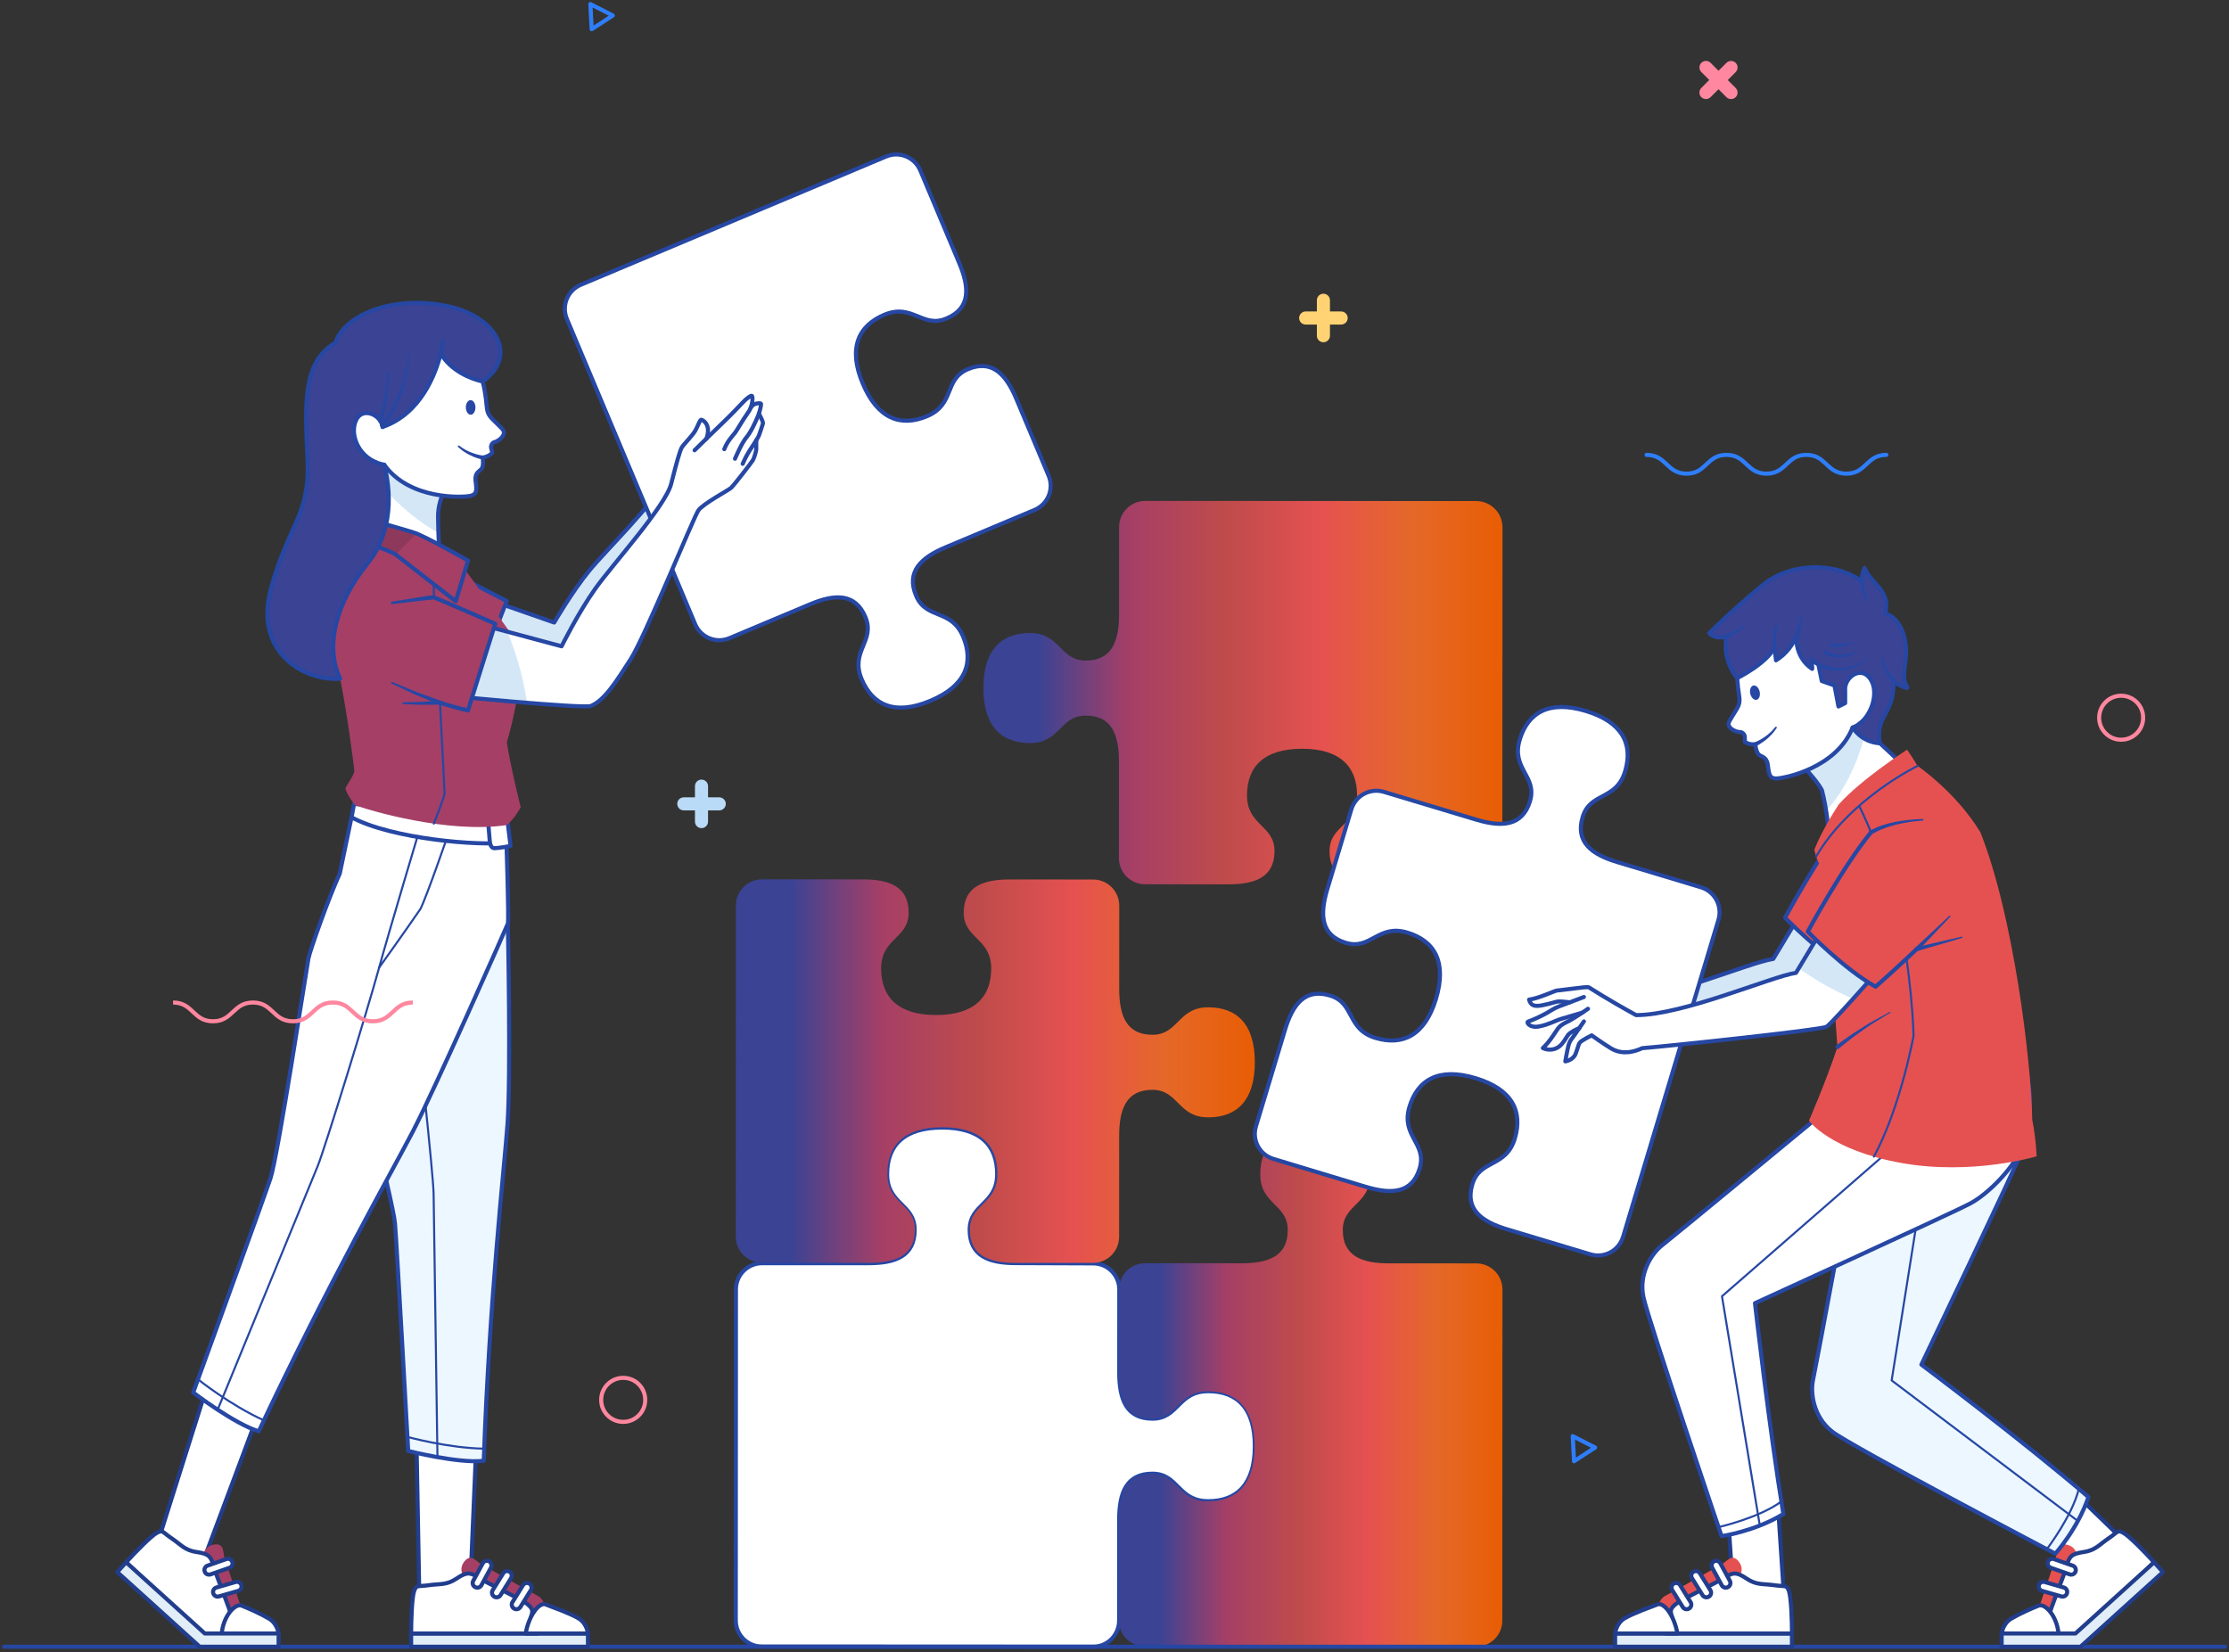 <svg width="545" height="404" viewBox="0 0 545 404" fill="none" xmlns="http://www.w3.org/2000/svg">
<rect x="0" y="0" width="545" height="404" fill="#333333" stroke="none"/>
<path d="M295.44 340.18C287.98 340.18 288.18 346.9 281.78 346.9C275.39 346.9 273.66 342.17 273.66 335.64L273.67 315.32C273.67 311.79 270.81 308.93 267.28 308.93L248.35 308.86C241.82 308.86 237.09 307.13 237.09 300.74C237.08 294.35 243.81 294.55 243.81 287.09C243.81 280.1 239.68 275.71 230.35 275.71C221.03 275.71 216.9 280.11 216.91 287.1C216.91 294.56 223.64 294.35 223.64 300.75C223.64 307.14 218.92 308.88 212.39 308.88L186.33 308.89C182.8 308.89 179.94 311.75 179.94 315.28L179.9 396.23C179.9 399.76 182.76 402.62 186.29 402.63L267.24 402.67C270.77 402.67 273.63 399.81 273.63 396.28L273.64 371.6C273.64 365.08 275.37 360.35 281.77 360.35C288.16 360.35 287.96 367.08 295.42 367.08C302.41 367.08 306.81 362.95 306.81 353.63C306.82 344.31 302.43 340.18 295.44 340.18Z" fill="white" stroke="#2647A3" stroke-linecap="round" stroke-linejoin="round"/>
<path d="M367.32 396.27L367.36 315.32C367.36 311.79 364.5 308.93 360.97 308.93L339.57 308.92C333.05 308.92 328.32 307.18 328.32 300.79C328.32 294.4 335.05 294.6 335.05 287.14C335.05 280.15 330.92 275.75 321.6 275.75C312.28 275.75 308.15 280.14 308.14 287.13C308.14 294.59 314.86 294.39 314.86 300.78C314.86 307.17 310.13 308.9 303.6 308.9L280 308.89C276.47 308.88 273.61 311.75 273.61 315.28L273.6 335.67C273.6 342.2 275.33 346.92 281.72 346.92C288.11 346.93 287.92 340.2 295.37 340.2C302.36 340.2 306.75 344.33 306.75 353.66C306.75 362.98 302.35 367.11 295.36 367.11C287.9 367.11 288.1 360.38 281.71 360.38C275.32 360.38 273.58 365.1 273.58 371.63L273.57 396.24C273.57 399.77 276.43 402.63 279.96 402.63L360.91 402.67C364.45 402.66 367.32 399.8 367.32 396.27Z" fill="url(#paint0_linear)"/>
<path d="M360.96 122.52L280.01 122.48C276.48 122.48 273.62 125.34 273.62 128.87L273.61 150.27C273.61 156.79 271.87 161.52 265.48 161.52C259.09 161.52 259.29 154.79 251.83 154.79C244.84 154.79 240.44 158.92 240.44 168.24C240.44 177.57 244.83 181.69 251.82 181.7C259.28 181.7 259.08 174.98 265.47 174.98C271.86 174.98 273.59 179.71 273.59 186.24L273.58 209.84C273.58 213.37 276.44 216.23 279.97 216.23L300.36 216.24C306.88 216.24 311.61 214.51 311.62 208.12C311.62 201.73 304.9 201.93 304.9 194.47C304.9 187.48 309.03 183.09 318.36 183.09C327.68 183.09 331.81 187.49 331.81 194.48C331.81 201.94 325.08 201.74 325.08 208.13C325.08 214.52 329.8 216.26 336.33 216.26L360.94 216.27C364.47 216.27 367.33 213.41 367.33 209.88L367.37 128.93C367.35 125.39 364.49 122.53 360.96 122.52Z" fill="url(#paint1_linear)"/>
<path d="M212.43 308.79C218.95 308.8 223.68 307.06 223.68 300.67C223.69 294.28 216.96 294.47 216.96 287.02C216.96 280.03 221.09 275.64 230.42 275.64C239.74 275.64 243.87 280.04 243.87 287.03C243.87 294.49 237.14 294.29 237.14 300.68C237.14 307.07 241.86 308.8 248.39 308.81H267.24C270.77 308.81 273.63 305.95 273.63 302.42L273.64 277.74C273.64 271.22 275.37 266.49 281.77 266.49C288.16 266.49 287.96 273.21 295.42 273.22C302.41 273.22 306.81 269.09 306.81 259.77C306.81 250.44 302.43 246.32 295.43 246.31C287.97 246.31 288.17 253.03 281.77 253.03C275.38 253.03 273.65 248.3 273.65 241.77L273.66 221.45C273.66 217.92 270.8 215.06 267.27 215.06L246.88 215.05C240.36 215.05 235.63 216.78 235.63 223.17C235.62 229.56 242.35 229.37 242.35 236.82C242.35 243.81 238.22 248.2 228.89 248.2C219.57 248.2 215.44 243.8 215.44 236.81C215.44 229.35 222.17 229.55 222.17 223.16C222.17 216.77 217.45 215.03 210.92 215.03L186.32 215.02C182.79 215.02 179.93 217.88 179.93 221.41L179.89 302.36C179.89 305.89 182.75 308.76 186.28 308.76L212.43 308.79Z" fill="url(#paint2_linear)"/>
<path d="M1 402.66H544.03" stroke="#2647A3" stroke-linecap="round" stroke-linejoin="round"/>
<path d="M371.65 252.88C373.3 251.39 374.83 248.8 375.2 248.31C375.55 247.83 375.81 247.34 377.59 246.47C378.63 245.97 380.19 244.98 381.3 244.22C381.04 244.29 376.92 245.49 375.91 245.81C374.86 246.14 372.92 247.19 370.68 247.6C368.44 248 367.53 246.6 368.07 246.4C368.94 246.09 370.99 245.25 372.66 244.28C373.79 243.64 374.28 243.19 375.65 242.68C376.19 242.48 377.22 242.09 378.27 241.69C378.27 241.69 376.51 241.46 375.47 241.48C374.94 241.49 373.67 242 371.62 242.4C369.57 242.8 368.73 242.47 368.32 241.03C370.65 240.75 374.7 238.8 375.16 238.8C375.62 238.8 377.84 238.45 379.35 238.3C380.86 238.14 382.64 237.86 382.96 238.05C383.19 238.19 387.36 240.92 394.48 244.82C406.04 244.82 427.48 235.4 433.58 234.48L449.76 207.62L465.12 220.42C457.12 230.28 442.31 246.91 441.04 247.67C439.75 248.43 402.4 252.4 395.99 252.9C392.62 254.43 390.17 254.03 388.42 252.99C386.66 251.94 383.62 249.77 383.62 249.77C383.62 249.77 381.05 251.04 380.69 251.58C380.32 252.12 380.3 252.73 379.69 254.29C379.08 255.84 377.18 256.13 377.18 256.13C377.18 256.13 377.57 253.73 377.71 253.28C377.83 252.83 377.99 251.59 378.63 250.78C378.97 250.34 379.85 249.08 380.58 248.01C380.46 248.06 379.43 248.44 378.33 249.21C377.56 249.76 377.46 250.5 376.28 251.92C375.09 253.34 373.11 253.6 371.65 252.88Z" fill="#D4E7F7"/>
<path d="M381.71 240.38C381.71 240.38 379.96 241.05 378.28 241.68C377.23 242.08 376.2 242.47 375.66 242.67C374.29 243.19 373.8 243.64 372.67 244.27C370.99 245.24 368.95 246.08 368.08 246.39C367.54 246.59 368.45 247.99 370.69 247.59C372.93 247.19 374.87 246.13 375.92 245.8C376.93 245.48 381.05 244.28 381.31 244.21" stroke="#2647A3" stroke-linecap="round" stroke-linejoin="round"/>
<path d="M382.7 243.26C382.7 243.26 382.12 243.66 381.32 244.21H381.31C380.19 244.97 378.64 245.96 377.6 246.46C375.82 247.33 375.56 247.82 375.21 248.3C374.84 248.79 373.31 251.38 371.66 252.87C373.12 253.59 375.1 253.34 376.28 251.9C377.46 250.48 377.55 249.74 378.33 249.19C379.43 248.42 380.46 248.04 380.58 247.99C380.59 247.99 380.59 247.99 380.59 247.99" stroke="#2647A3" stroke-linecap="round" stroke-linejoin="round"/>
<path d="M381.71 246.35C381.71 246.35 381.19 247.11 380.57 248C379.85 249.07 378.97 250.33 378.62 250.77C377.98 251.58 377.82 252.81 377.7 253.27C377.57 253.72 377.17 256.12 377.17 256.12C377.17 256.12 379.07 255.84 379.68 254.28C380.29 252.72 380.32 252.11 380.68 251.57C381.04 251.03 383.61 249.76 383.61 249.76C383.61 249.76 386.65 251.93 388.41 252.98C390.16 254.02 392.61 254.42 395.98 252.89C402.39 252.39 439.75 248.42 441.03 247.66C442.3 246.9 457.11 230.27 465.11 220.41L449.75 207.61L433.57 234.47C427.47 235.39 406.03 244.81 394.47 244.81C387.35 240.9 383.19 238.17 382.95 238.04C382.63 237.84 380.84 238.13 379.34 238.29C377.83 238.44 375.62 238.79 375.15 238.79C374.7 238.79 370.64 240.74 368.31 241.02C368.71 242.47 369.56 242.79 371.61 242.39C373.65 241.99 374.93 241.48 375.46 241.47C376.5 241.45 378.26 241.68 378.26 241.68" stroke="#2647A3" stroke-linecap="round" stroke-linejoin="round"/>
<path d="M464.57 197.05C464.57 197.05 456.73 197.24 451.91 200.11C445.19 208.2 436.44 224.41 436.44 224.41C436.44 224.41 445.37 233.6 453.02 237.88C453.02 237.88 464.04 228.18 471.19 220.63L464.57 197.05Z" fill="#E55151"/>
<path d="M462.71 228.33L471.08 220.51C471.14 220.45 471.24 220.45 471.3 220.52C471.36 220.58 471.36 220.68 471.3 220.74L463.41 229.04C463.22 229.24 462.9 229.25 462.7 229.06C462.5 228.87 462.49 228.56 462.67 228.35C462.69 228.35 462.7 228.34 462.71 228.33Z" fill="#2647A3"/>
<path d="M462.93 228.2L474.09 225.62C474.17 225.6 474.26 225.65 474.28 225.74C474.3 225.82 474.25 225.91 474.17 225.93L463.18 229.17C462.92 229.25 462.64 229.1 462.55 228.84C462.47 228.58 462.62 228.3 462.88 228.21C462.91 228.21 462.93 228.21 462.93 228.2Z" fill="#2647A3"/>
<path d="M451.92 200.1C445.2 208.19 436.45 224.4 436.45 224.4C436.45 224.4 445.38 233.59 453.03 237.87C453.03 237.87 457.78 233.69 463.07 228.68" stroke="#2647A3" stroke-linecap="round" stroke-linejoin="round"/>
<path d="M464.58 197.24C464.58 197.24 463.77 197.28 462.55 197.43C461.94 197.49 461.24 197.61 460.48 197.73C459.73 197.85 458.93 198.05 458.14 198.21C457.75 198.32 457.36 198.43 456.97 198.54C456.59 198.66 456.2 198.74 455.85 198.87C455.15 199.14 454.48 199.38 453.93 199.61C452.88 200.16 452.17 200.53 452.17 200.53L452.1 200.57C451.86 200.7 451.55 200.61 451.43 200.36C451.3 200.12 451.39 199.81 451.64 199.69C451.65 199.69 451.65 199.68 451.66 199.68C451.66 199.68 452.43 199.32 453.58 198.78C454.17 198.56 454.88 198.35 455.62 198.1C455.99 197.98 456.39 197.91 456.79 197.81C457.19 197.72 457.59 197.63 458 197.53C458.82 197.4 459.63 197.24 460.4 197.16C461.17 197.08 461.89 196.99 462.51 196.95C463.75 196.85 464.57 196.85 464.57 196.85H464.58C464.68 196.85 464.77 196.93 464.77 197.04C464.76 197.15 464.68 197.23 464.58 197.24Z" fill="#2647A3"/>
<path d="M422.7 373.49L423.7 388.22L436.15 389.61L434.69 367.57L422.7 373.49Z" fill="white" stroke="#213D8C" stroke-linecap="round" stroke-linejoin="round"/>
<path d="M438.14 399.43H394.9V402.66H438.14V399.43Z" fill="#E1EDF7" stroke="#213D8C" stroke-linecap="round" stroke-linejoin="round"/>
<path d="M405.32 393.35C405.32 393.35 405.49 391.09 407.24 390.18C409 389.27 419.47 383.38 420.83 382.59C422.19 381.8 422.81 380.72 423.95 380.95C425.08 381.18 427.23 384.01 424.58 386.11C421.92 388.21 406.85 395.4 406.85 395.4L405.32 393.35Z" fill="#E55151"/>
<path d="M408.82 395.37C408.42 394.07 408.19 393.49 409.73 392.24C411.26 390.99 419.75 387.03 421.74 385.73C423.72 384.43 424.63 384.37 427.06 386.01C429.49 387.65 431.1 387.23 433.81 387.62C436.53 388.02 436.81 387.45 437.38 388.98C437.95 390.51 438.15 396.2 438.15 399.43H407.26L408.82 395.37Z" fill="white" stroke="#213D8C" stroke-linecap="round" stroke-linejoin="round"/>
<path d="M394.9 399.43C394.9 399.43 395.13 396.97 397.22 395.72C399.32 394.47 403.68 392.94 405.26 392.32C406.85 391.7 409.39 395.1 410.13 399.43H394.9V399.43Z" fill="white" stroke="#213D8C" stroke-linecap="round" stroke-linejoin="round"/>
<path d="M413.36 391.76C413.69 392.29 413.53 392.99 412.99 393.32C412.46 393.65 411.76 393.49 411.44 392.96L408.86 388.8C408.53 388.27 408.7 387.57 409.23 387.24C409.76 386.91 410.46 387.08 410.79 387.61L413.36 391.76Z" fill="white" stroke="#213D8C" stroke-linecap="round" stroke-linejoin="round"/>
<path d="M418.2 388.85C418.53 389.38 418.37 390.08 417.83 390.41C417.3 390.74 416.6 390.58 416.27 390.04L413.69 385.89C413.36 385.35 413.52 384.66 414.06 384.33C414.6 384 415.29 384.16 415.62 384.7L418.2 388.85Z" fill="white" stroke="#213D8C" stroke-linecap="round" stroke-linejoin="round"/>
<path d="M422.96 386.55C423.26 387.1 423.05 387.79 422.5 388.08C421.95 388.38 421.27 388.18 420.97 387.63L418.63 383.33C418.33 382.78 418.54 382.09 419.08 381.79C419.63 381.49 420.32 381.69 420.62 382.24L422.96 386.55Z" fill="white" stroke="#213D8C" stroke-linecap="round" stroke-linejoin="round"/>
<path d="M497.83 373.15L508.46 383.39L518.62 376.07L502.75 360.71L497.83 373.15Z" fill="white" stroke="#213D8C" stroke-linecap="round" stroke-linejoin="round"/>
<path d="M498.28 399.53C498.28 399.53 496.89 397.74 497.58 395.89C498.27 394.04 502.09 382.64 502.56 381.14C503.03 379.64 502.77 378.42 503.77 377.83C504.76 377.24 508.26 377.9 507.69 381.23C507.12 384.57 500.78 400.01 500.78 400.01L498.28 399.53Z" fill="#E55151"/>
<path d="M502.23 398.68C501.06 397.98 500.5 397.71 500.8 395.76C501.1 393.81 504.74 385.17 505.33 382.87C505.92 380.57 506.56 379.92 509.46 379.51C512.37 379.09 513.27 377.7 515.55 376.17C517.83 374.64 517.66 374.03 519.11 374.78C520.56 375.53 524.52 379.62 526.69 382.01L506.77 401.34L502.23 398.68Z" fill="white" stroke="#213D8C" stroke-linecap="round" stroke-linejoin="round"/>
<path d="M489.41 399.52C489.41 399.52 489.64 397.06 491.73 395.81C493.83 394.56 496.88 393.23 498.46 392.61C500.05 391.99 502.98 395.21 503.32 399.52H489.41Z" fill="white" stroke="#213D8C" stroke-linecap="round" stroke-linejoin="round"/>
<path d="M504.62 388.19C505.22 388.36 505.57 388.99 505.39 389.59C505.22 390.19 504.59 390.54 503.99 390.36L499.29 389.01C498.68 388.84 498.34 388.21 498.51 387.61C498.69 387.01 499.31 386.66 499.91 386.83L504.62 388.19Z" fill="white" stroke="#213D8C" stroke-linecap="round" stroke-linejoin="round"/>
<path d="M506.79 382.84C507.38 383.05 507.69 383.69 507.48 384.28C507.27 384.87 506.63 385.18 506.04 384.97L501.42 383.36C500.83 383.15 500.52 382.5 500.73 381.92C500.94 381.33 501.58 381.02 502.17 381.22L506.79 382.84Z" fill="white" stroke="#213D8C" stroke-linecap="round" stroke-linejoin="round"/>
<path d="M507.45 399.43L526.69 382.01L528.86 384.41L508.7 402.66H489.41V399.43H507.45Z" fill="#E1EDF7" stroke="#213D8C" stroke-linecap="round" stroke-linejoin="round"/>
<path d="M452.46 288.63C452.46 288.63 444.03 334.07 443.31 337.34C442.59 340.61 443.37 346.47 447.98 350.07C452.59 353.67 502.53 379.91 502.53 379.91C502.53 379.91 507.99 373.87 510.64 366.07C494.48 352.17 469.79 333.68 469.79 333.68C469.79 333.68 492.67 285.78 494.52 281.17C496.38 276.55 497.22 267.26 495.11 261.51L452.46 288.63Z" fill="#EDF7FF" stroke="#2647A3" stroke-linecap="round" stroke-linejoin="round"/>
<path d="M471.06 283.69L462.52 337.55L508.03 371.91" stroke="#2647A3" stroke-width="0.5" stroke-linecap="round" stroke-linejoin="round"/>
<path d="M500.54 378.7C500.54 378.7 506.73 370.57 508.29 364.03" stroke="#2647A3" stroke-width="0.5" stroke-linecap="round" stroke-linejoin="round"/>
<path d="M444.71 272.99C444.71 272.99 409.08 302.42 406.43 304.47C403.78 306.51 400.61 311.51 401.84 317.23C403.06 322.95 420.93 375.62 420.93 375.62C420.93 375.62 428.99 374.5 436.04 370.21C432.57 349.18 429.1 318.66 429.1 318.66C429.1 318.66 477.38 296.61 481.77 294.26C486.16 291.91 492.77 285.33 494.84 279.56L444.71 272.99Z" fill="white" stroke="#2647A3" stroke-linecap="round" stroke-linejoin="round"/>
<path d="M462.14 281.15L421.03 316.97L430.28 373.02" stroke="#2647A3" stroke-width="0.5" stroke-linecap="round" stroke-linejoin="round"/>
<path d="M420.19 373.42C420.19 373.42 430.15 371.16 435.55 367.15" stroke="#2647A3" stroke-width="0.5" stroke-linecap="round" stroke-linejoin="round"/>
<path d="M439.15 185.66C439.15 185.66 443.95 190.25 445.48 193.26C446.76 198.36 447.01 202.6 447.01 202.6L466.97 188.56L459.67 181.75L450.74 175.5L439.15 185.66Z" fill="white"/>
<path d="M450.73 175.5L439.14 185.66C439.14 185.66 443.94 190.25 445.47 193.26C445.93 195.1 446.26 196.82 446.49 198.28C452.5 191.78 455.13 183.13 456.07 179.24L450.73 175.5Z" fill="#D4E7F7"/>
<path d="M439.15 185.66C439.15 185.66 443.95 190.25 445.48 193.26C446.76 198.36 447.01 202.6 447.01 202.6L466.97 188.56L459.67 181.75L450.74 175.5L439.15 185.66Z" stroke="#2647A3" stroke-linecap="round" stroke-linejoin="round"/>
<path d="M454.62 176.99C454.59 177.02 454.58 177.03 454.56 177.04C454.07 177.4 453.54 177.69 452.98 177.9C449.05 187.86 436.14 190.36 434.28 190.36C432.42 190.36 432.52 188.83 432.22 186.89C431.9 184.94 430.58 185.1 429.97 184.44C429.36 183.77 429.18 181.99 429.18 181.99C427.51 182.16 426.62 181.38 426.62 181.38C426.62 181.38 426.62 180.99 426.62 180.25C426.62 179.52 425.99 178.98 425.37 179C424.76 179.02 423.25 178.48 422.8 177.6C422.33 176.73 422.91 176.3 424.64 173.4C426.35 170.48 424.26 170.37 424.82 160.61C425.39 150.85 432.87 144.83 440.7 143.81C450.07 142.58 457.46 145.85 460.91 156.33C464.2 166.27 459.05 174.21 454.62 176.99Z" fill="white"/>
<path d="M430.24 169.11C430.46 170.07 430.13 170.97 429.5 171.12C428.87 171.27 428.18 170.6 427.95 169.64C427.73 168.68 428.06 167.78 428.69 167.64C429.32 167.49 430.02 168.15 430.24 169.11Z" fill="#2647A3"/>
<path d="M452.97 177.9C449.04 187.86 436.13 190.36 434.27 190.36C432.41 190.36 432.51 188.83 432.21 186.89C431.89 184.94 430.57 185.1 429.96 184.44C429.35 183.77 429.17 181.99 429.17 181.99C427.5 182.16 426.61 181.38 426.61 181.38C426.61 181.38 426.61 180.99 426.61 180.25C426.61 179.52 425.98 178.98 425.36 179C424.75 179.02 423.24 178.48 422.79 177.6C422.32 176.73 422.9 176.3 424.63 173.4C426.34 170.48 424.25 170.37 424.81 160.61C425.38 150.85 432.86 144.83 440.69 143.81C450.06 142.58 457.45 145.85 460.9 156.33C464.18 166.28 459.04 174.21 454.61 176.99" stroke="#2647A3" stroke-linecap="round" stroke-linejoin="round"/>
<path d="M428.98 181.53C428.98 181.53 429.07 181.49 429.23 181.43C429.38 181.37 429.6 181.27 429.87 181.14C430.4 180.88 431.1 180.48 431.74 180C432.05 179.75 432.39 179.53 432.65 179.26C432.92 179 433.21 178.78 433.39 178.55C433.79 178.09 434.05 177.79 434.05 177.79L434.07 177.77C434.15 177.68 434.28 177.67 434.37 177.75C434.45 177.82 434.47 177.95 434.4 178.04C434.4 178.04 434.15 178.38 433.78 178.89C433.61 179.16 433.33 179.4 433.07 179.7C432.81 180 432.49 180.27 432.18 180.56C431.55 181.12 430.85 181.6 430.3 181.94C430.03 182.1 429.79 182.24 429.62 182.33C429.45 182.41 429.36 182.46 429.36 182.46C429.11 182.59 428.81 182.49 428.69 182.24C428.57 181.99 428.66 181.69 428.91 181.57C428.92 181.56 428.94 181.56 428.95 181.55L428.98 181.53Z" fill="#2647A3"/>
<path d="M449.51 172.75L448.54 167.62L445.43 166.52L444.6 162.48V162.47C443.84 162.08 443.24 161.62 442.82 161.17C442.82 161.17 443.18 163.15 443.08 163.57C438.93 160.83 439.19 155.99 439.22 155.6C438.34 157.63 436.82 159.88 434.24 161.48C434.11 160.56 434 159.34 433.92 158.26C432.01 162.24 424.77 165.82 424.77 165.82C424.77 165.82 420.99 161.73 422.15 155.58C419.53 156.57 417.93 154.85 417.93 154.85C417.93 154.85 422.64 149.95 430.89 143.16C438.2 137.13 449.37 137.7 455.13 142.13L455.26 142.12C455.2 141.24 455.33 140.16 455.9 138.92C457.38 142.64 462.43 144.53 460.95 149.94C465.04 151.42 466.11 156.47 466.06 159.53C466.01 162.44 464.94 165.64 466.12 167.7L466.01 168.15C465.42 168.02 464.1 167.59 462.96 166.46C463.28 174.83 458.31 174.95 459.68 181.76C455.06 181.48 452.99 177.9 452.99 177.9C453.55 177.69 454.08 177.4 454.57 177.04C454.6 177.03 454.61 177.02 454.63 176.99C458.04 174.41 459.57 168.42 456.91 165.51C454.57 162.94 450.86 165.89 451.16 168.84V171.93L449.51 172.75Z" fill="#3B4394"/>
<path d="M433.42 158.31C433.42 158.31 433.4 157.96 433.37 157.43C433.37 157.15 433.39 156.81 433.41 156.46C433.44 156.11 433.5 155.76 433.54 155.4C433.67 154.69 433.84 153.99 433.99 153.48C434.14 152.97 434.26 152.62 434.26 152.62C434.3 152.51 434.43 152.45 434.54 152.49C434.65 152.53 434.7 152.64 434.67 152.75C434.67 152.75 434.58 153.08 434.49 153.6C434.39 154.11 434.3 154.8 434.24 155.49C434.23 155.83 434.21 156.18 434.21 156.49C434.23 156.8 434.23 157.08 434.25 157.32C434.34 157.84 434.39 158.19 434.39 158.19C434.44 158.46 434.26 158.72 433.98 158.77C433.71 158.82 433.45 158.64 433.4 158.36C433.42 158.34 433.42 158.32 433.42 158.31Z" fill="#2647A3"/>
<path d="M439.22 155.59C438.34 157.62 436.82 159.87 434.24 161.47C434.11 160.55 434 159.33 433.92 158.25" stroke="#2647A3" stroke-linecap="round" stroke-linejoin="round"/>
<path d="M440.62 150.6C440.62 150.6 440.63 150.92 440.58 151.42C440.56 151.67 440.55 151.96 440.5 152.26C440.45 152.56 440.4 152.89 440.34 153.21C440.29 153.54 440.23 153.86 440.14 154.16C440.05 154.46 439.98 154.74 439.91 154.98C439.77 155.46 439.68 155.78 439.68 155.78C439.6 156.05 439.33 156.2 439.06 156.12C438.79 156.04 438.64 155.77 438.72 155.5C438.73 155.48 438.73 155.46 438.74 155.45L438.76 155.39C438.76 155.39 438.88 155.1 439.06 154.67C439.15 154.45 439.26 154.2 439.37 153.93C439.5 153.66 439.59 153.36 439.67 153.05C439.76 152.75 439.85 152.44 439.93 152.16C440.01 151.87 440.05 151.6 440.1 151.37C440.2 150.91 440.23 150.58 440.23 150.58C440.24 150.47 440.33 150.39 440.44 150.4C440.54 150.41 440.62 150.49 440.62 150.59V150.6V150.6Z" fill="#2647A3"/>
<path d="M422.14 155.57C419.52 156.56 417.92 154.84 417.92 154.84C417.92 154.84 422.63 149.94 430.88 143.15C438.19 137.12 449.36 137.69 455.12 142.12" stroke="#2647A3" stroke-linecap="round" stroke-linejoin="round"/>
<path d="M426.64 152.99C426.64 152.99 426.4 153.21 426.05 153.55C425.87 153.72 425.67 153.91 425.44 154.12C425.22 154.33 424.92 154.51 424.66 154.71C424.38 154.9 424.12 155.12 423.83 155.26C423.55 155.41 423.3 155.56 423.08 155.68C422.62 155.89 422.32 156.03 422.32 156.03C422.07 156.15 421.77 156.04 421.65 155.79C421.53 155.54 421.64 155.24 421.89 155.12C421.91 155.11 421.93 155.1 421.95 155.1L421.97 155.09C421.97 155.09 422.27 155 422.72 154.86C422.94 154.77 423.19 154.67 423.47 154.57C423.76 154.48 424.01 154.31 424.29 154.17C424.56 154.02 424.85 153.9 425.1 153.72C425.35 153.54 425.58 153.38 425.78 153.24C426.18 152.96 426.44 152.77 426.44 152.77C426.51 152.72 426.6 152.74 426.65 152.81C426.7 152.86 426.69 152.94 426.64 152.99Z" fill="#2647A3"/>
<path d="M433.92 158.25C432.01 162.23 424.77 165.81 424.77 165.81C424.77 165.81 420.99 161.72 422.15 155.57" stroke="#2647A3" stroke-linecap="round" stroke-linejoin="round"/>
<path d="M455.25 142.1C455.19 141.22 455.32 140.14 455.89 138.9C457.37 142.62 462.42 144.51 460.94 149.92C465.03 151.4 466.1 156.45 466.05 159.51C466 162.42 464.93 165.62 466.11 167.68C466.17 167.79 466.23 167.89 466.31 167.99" stroke="#2647A3" stroke-linecap="round" stroke-linejoin="round"/>
<path d="M456.5 147.16C456.5 147.16 456.3 146.88 456.06 146.45C455.82 146.01 455.52 145.41 455.31 144.77C455.21 144.45 455.08 144.13 455.03 143.82C454.97 143.51 454.87 143.22 454.86 142.96C454.8 142.44 454.76 142.1 454.76 142.1C454.73 141.83 454.93 141.58 455.2 141.55C455.48 141.52 455.72 141.72 455.75 141.99C455.75 142.01 455.75 142.03 455.75 142.05V142.11C455.75 142.11 455.75 142.42 455.75 142.88C455.73 143.11 455.79 143.38 455.82 143.67C455.84 143.96 455.92 144.27 455.98 144.58C456.12 145.2 456.32 145.8 456.51 146.24C456.69 146.68 456.84 146.96 456.84 146.96C456.89 147.06 456.86 147.18 456.76 147.23C456.67 147.28 456.56 147.25 456.5 147.16Z" fill="#2647A3"/>
<path d="M462.58 166.79C462.58 166.79 462.52 166.72 462.41 166.58C462.3 166.46 462.15 166.24 461.96 165.98C461.78 165.72 461.61 165.42 461.42 165.1C461.24 164.77 461.05 164.42 460.9 164.05C460.73 163.69 460.6 163.31 460.47 162.96C460.34 162.61 460.28 162.26 460.2 161.97C460.14 161.68 460.12 161.42 460.09 161.25C460.07 161.08 460.06 160.98 460.06 160.98C460.05 160.87 460.12 160.77 460.23 160.75C460.33 160.74 460.43 160.8 460.45 160.9L460.46 160.93C460.46 160.93 460.48 161.02 460.52 161.18C460.56 161.34 460.6 161.57 460.68 161.84C460.78 162.11 460.87 162.42 461.02 162.74C461.17 163.06 461.32 163.4 461.52 163.73C461.7 164.06 461.91 164.38 462.1 164.67C462.3 164.96 462.5 165.23 462.67 165.43C462.84 165.63 462.98 165.8 463.11 165.92C463.23 166.04 463.3 166.11 463.3 166.11L463.31 166.12C463.51 166.32 463.51 166.63 463.31 166.83C463.11 167.03 462.8 167.03 462.6 166.83C462.6 166.82 462.59 166.81 462.58 166.79Z" fill="#2647A3"/>
<path d="M466.3 168.21C466.3 168.21 466.19 168.2 465.99 168.15C465.4 168.02 464.08 167.59 462.94 166.46" stroke="#2647A3" stroke-linecap="round" stroke-linejoin="round"/>
<path d="M462.95 166.46C463.27 174.83 458.3 174.95 459.67 181.76C455.05 181.48 452.98 177.9 452.98 177.9C453.54 177.69 454.07 177.4 454.56 177.04C454.59 177.03 454.6 177.02 454.62 176.99C458.03 174.41 459.56 168.42 456.9 165.51C454.56 162.94 450.85 165.89 451.15 168.84V171.93L449.51 172.75L448.54 167.62L445.43 166.52L444.6 162.48" stroke="#2647A3" stroke-linecap="round" stroke-linejoin="round"/>
<path d="M444.82 162.02C444.82 162.02 445 162.11 445.31 162.28C445.61 162.43 446.03 162.61 446.58 162.8C447.67 163.17 449.22 163.44 450.77 163.3C451.15 163.25 451.55 163.22 451.92 163.13C452.3 163.06 452.66 162.96 453.01 162.84C453.37 162.74 453.68 162.58 453.99 162.46C454.29 162.32 454.57 162.16 454.84 162.02C455.09 161.86 455.32 161.72 455.52 161.59C455.73 161.47 455.88 161.32 456.02 161.22C456.29 161.01 456.45 160.89 456.45 160.89L456.46 160.88C456.51 160.84 456.57 160.85 456.61 160.9C456.65 160.94 456.64 161.01 456.6 161.05C456.6 161.05 456.45 161.18 456.18 161.42C456.04 161.53 455.9 161.69 455.69 161.83C455.49 161.98 455.27 162.14 455.02 162.32C454.76 162.48 454.48 162.66 454.17 162.82C453.85 162.96 453.53 163.16 453.17 163.28C452.82 163.43 452.44 163.56 452.05 163.66C451.66 163.78 451.26 163.84 450.85 163.92C449.22 164.17 447.54 163.98 446.34 163.66C445.74 163.5 445.23 163.31 444.9 163.17C444.58 163.03 444.4 162.94 444.4 162.94C444.15 162.83 444.03 162.53 444.15 162.28C444.26 162.03 444.56 161.91 444.81 162.03C444.8 162.01 444.81 162.02 444.82 162.02Z" fill="#2647A3"/>
<path d="M439.22 155.57C439.22 155.57 439.22 155.58 439.22 155.59C439.18 155.98 438.93 160.82 443.08 163.56C443.18 163.14 442.82 161.16 442.82 161.16C443.24 161.61 443.84 162.07 444.6 162.46V162.47" stroke="#2647A3" stroke-linecap="round" stroke-linejoin="round"/>
<path d="M446.65 159.19C446.65 159.19 446.76 159.27 446.92 159.35C447.07 159.45 447.34 159.56 447.66 159.69C447.82 159.76 448.01 159.79 448.2 159.85C448.39 159.9 448.59 159.98 448.82 159.99C449.04 160.02 449.27 160.05 449.49 160.08C449.72 160.12 449.96 160.08 450.2 160.09C450.44 160.09 450.68 160.08 450.91 160.08C451.14 160.04 451.37 160 451.59 159.96C451.81 159.92 452.03 159.88 452.23 159.84C452.44 159.8 452.61 159.71 452.79 159.66C453.48 159.41 453.94 159.24 453.94 159.24L453.96 159.23C454.03 159.2 454.11 159.24 454.14 159.31C454.17 159.38 454.13 159.46 454.07 159.49C454.07 159.49 453.61 159.7 452.93 160.02C452.75 160.09 452.58 160.2 452.37 160.26C452.16 160.32 451.94 160.38 451.71 160.44C451.48 160.5 451.24 160.57 451 160.64C450.75 160.67 450.49 160.7 450.24 160.73C449.98 160.75 449.73 160.81 449.47 160.78C449.21 160.77 448.96 160.76 448.72 160.74C448.47 160.74 448.24 160.68 448.02 160.64C447.8 160.59 447.59 160.57 447.4 160.51C447.02 160.39 446.71 160.3 446.48 160.18C446.24 160.08 446.15 160.02 446.15 160.02L446.11 159.99C445.88 159.84 445.8 159.54 445.95 159.3C446.1 159.07 446.41 158.99 446.64 159.14C446.63 159.18 446.64 159.18 446.65 159.19Z" fill="#2647A3"/>
<path d="M448.13 157.3C448.13 157.3 448.2 157.31 448.33 157.33C448.44 157.35 448.62 157.37 448.84 157.39C449.27 157.43 449.85 157.46 450.43 157.42C450.72 157.4 451.01 157.39 451.28 157.34C451.55 157.29 451.81 157.28 452.02 157.21C452.45 157.1 452.73 157.03 452.73 157.03H452.75C452.83 157.01 452.91 157.06 452.93 157.14C452.95 157.21 452.91 157.29 452.84 157.31C452.84 157.31 452.56 157.43 452.13 157.6C451.92 157.7 451.66 157.75 451.38 157.85C451.1 157.94 450.8 158 450.5 158.07C449.89 158.2 449.28 158.26 448.81 158.28C448.58 158.29 448.38 158.3 448.23 158.29C448.09 158.29 448.02 158.29 448.02 158.29C447.74 158.28 447.52 158.05 447.53 157.78C447.54 157.5 447.76 157.28 448.04 157.29C448.06 157.29 448.09 157.29 448.11 157.3H448.13Z" fill="#2647A3"/>
<path d="M466.3 183.31C466.3 183.31 455.02 190.58 449.58 196.71C449.58 196.71 445.6 202.61 443.61 207.81C444.45 211.41 445.37 211.87 445.37 211.87C445.37 211.87 448.13 239.43 449.27 256.04C446.28 264.92 442.3 274.03 442.3 274.03C442.3 274.03 447.43 281.23 464.81 284.36C482.19 287.5 497.96 282.75 497.96 282.75C497.96 282.75 497.81 278.23 496.89 273.79C496.66 259.47 492.27 223.72 484.21 203.51C478.29 193.71 468.85 187.28 468.85 187.28C467.87 185.62 466.3 183.31 466.3 183.31Z" fill="#E55151"/>
<path d="M468.85 187.29C468.85 187.29 452.29 195.31 444.06 209.42" stroke="#2647A3" stroke-width="0.5" stroke-linecap="round" stroke-linejoin="round"/>
<path d="M454.56 197.05C454.56 197.05 460.33 208.32 463.9 222.81C467.47 237.3 467.88 253.23 467.88 253.23C467.88 253.23 464.72 270.77 458.18 282.82" stroke="#2647A3" stroke-width="0.5" stroke-linecap="round" stroke-linejoin="round"/>
<path d="M448.96 255.65C448.96 255.65 449.15 255.5 449.49 255.25C449.82 254.99 450.32 254.64 450.91 254.22C451.51 253.8 452.2 253.3 452.95 252.79C453.72 252.3 454.53 251.78 455.35 251.26C455.76 251 456.17 250.74 456.57 250.48C456.96 250.21 457.39 250.01 457.78 249.78C458.57 249.34 459.32 248.94 459.96 248.59C461.23 247.89 462.08 247.43 462.08 247.43C462.14 247.4 462.21 247.42 462.24 247.48C462.27 247.53 462.25 247.6 462.2 247.63H462.19C462.19 247.63 461.37 248.13 460.14 248.89C459.52 249.27 458.81 249.71 458.04 250.18C457.66 250.42 457.25 250.64 456.87 250.93C456.48 251.2 456.09 251.48 455.7 251.76C454.92 252.32 454.13 252.87 453.4 253.39C452.68 253.93 452.03 254.46 451.46 254.9C450.9 255.34 450.42 255.71 450.1 255.99C449.78 256.26 449.59 256.42 449.59 256.42C449.38 256.6 449.06 256.58 448.88 256.37C448.7 256.16 448.73 255.84 448.93 255.66C448.95 255.66 448.96 255.65 448.96 255.65Z" fill="#2647A3"/>
<path d="M496.9 273.8C496.9 273.8 493.38 272.65 487.33 272.19Z" fill="#E55151"/>
<path d="M334 290.22C340.25 292.1 345.28 291.81 347.12 285.68C348.96 279.56 342.47 277.81 344.61 270.67C346.63 263.97 351.84 260.95 360.77 263.64C369.7 266.32 372.39 271.72 370.37 278.42C368.22 285.56 361.84 283.44 360 289.56C358.15 295.68 362.19 298.7 368.43 300.58L388.88 306.72C392.26 307.74 395.83 305.82 396.85 302.44L420.17 224.92C421.19 221.54 419.27 217.97 415.89 216.96L395.4 210.79C389.15 208.91 385.13 205.89 386.97 199.77C388.81 193.65 395.19 195.78 397.34 188.63C399.35 181.94 396.66 176.54 387.74 173.85C378.81 171.17 373.6 174.18 371.58 180.88C369.43 188.02 375.93 189.77 374.09 195.89C372.25 202.01 367.22 202.31 360.97 200.43L338.37 193.63C334.99 192.61 331.42 194.53 330.41 197.91L324.53 217.43C322.65 223.68 322.94 228.71 329.07 230.55C335.19 232.39 336.94 225.89 344.08 228.04C350.78 230.05 353.79 235.27 351.11 244.2C348.42 253.13 343.03 255.81 336.33 253.8C329.19 251.65 331.32 245.27 325.19 243.43C319.07 241.59 316.05 245.61 314.17 251.86L307.08 275.42C306.06 278.8 307.98 282.37 311.36 283.38L334 290.22Z" fill="white" stroke="#2647A3" stroke-linecap="round" stroke-linejoin="round"/>
<path d="M377.22 256.29C378.87 254.8 380.4 252.21 380.77 251.72C381.13 251.24 381.38 250.75 383.16 249.88C384.2 249.38 385.76 248.39 386.87 247.63C386.61 247.7 382.49 248.9 381.48 249.22C380.43 249.55 378.49 250.6 376.25 251.01C374.01 251.41 373.1 250.01 373.64 249.81C374.51 249.5 376.56 248.66 378.23 247.69C379.36 247.05 379.85 246.6 381.22 246.09C381.76 245.89 382.79 245.5 383.84 245.1C383.84 245.1 382.08 244.87 381.04 244.89C380.51 244.9 379.24 245.41 377.19 245.81C375.14 246.22 374.3 245.89 373.89 244.44C376.22 244.16 380.27 242.21 380.73 242.21C381.2 242.21 383.41 241.86 384.92 241.71C386.43 241.55 388.21 241.27 388.53 241.46C388.76 241.59 392.93 244.33 400.05 248.23C411.61 248.23 433.05 238.81 439.15 237.89L455.33 211.03L470.69 223.83C462.69 233.69 447.88 250.32 446.61 251.08C445.32 251.84 407.97 255.81 401.56 256.31C398.19 257.84 395.74 257.44 393.99 256.4C392.23 255.35 389.19 253.18 389.19 253.18C389.19 253.18 386.62 254.45 386.26 254.99C385.89 255.53 385.87 256.14 385.26 257.7C384.65 259.26 382.75 259.54 382.75 259.54C382.75 259.54 383.14 257.14 383.28 256.69C383.4 256.24 383.56 255 384.2 254.19C384.54 253.75 385.43 252.49 386.15 251.42C386.03 251.47 385 251.85 383.9 252.62C383.13 253.17 383.03 253.91 381.85 255.33C380.66 256.75 378.68 257.01 377.22 256.29Z" fill="white"/>
<path d="M453.11 244.25C458.43 238.34 465.82 229.83 470.69 223.83L455.33 211.03L439.81 236.79C443.15 239.12 447.84 242.04 453.11 244.25Z" fill="#D4E7F7"/>
<path d="M387.27 243.79C387.27 243.79 385.52 244.46 383.84 245.09C382.79 245.49 381.76 245.88 381.22 246.08C379.85 246.59 379.36 247.05 378.23 247.68C376.55 248.65 374.51 249.49 373.64 249.8C373.1 250 374.01 251.4 376.25 251C378.49 250.6 380.43 249.54 381.48 249.21C382.49 248.89 386.61 247.69 386.87 247.62" stroke="#2647A3" stroke-linecap="round" stroke-linejoin="round"/>
<path d="M388.27 246.67C388.27 246.67 387.69 247.07 386.89 247.62H386.88C385.76 248.38 384.21 249.37 383.17 249.87C381.39 250.74 381.13 251.23 380.78 251.71C380.41 252.2 378.88 254.79 377.23 256.28C378.69 257 380.67 256.74 381.85 255.31C383.03 253.89 383.13 253.15 383.9 252.6C385 251.83 386.03 251.45 386.15 251.4C386.16 251.4 386.16 251.4 386.16 251.4" stroke="#2647A3" stroke-linecap="round" stroke-linejoin="round"/>
<path d="M387.27 249.76C387.27 249.76 386.75 250.52 386.13 251.41C385.41 252.48 384.53 253.74 384.18 254.18C383.54 254.99 383.38 256.22 383.26 256.68C383.13 257.13 382.73 259.53 382.73 259.53C382.73 259.53 384.63 259.25 385.24 257.69C385.85 256.13 385.88 255.52 386.24 254.98C386.6 254.44 389.17 253.17 389.17 253.17C389.17 253.17 392.21 255.34 393.97 256.39C395.72 257.43 398.17 257.84 401.54 256.3C407.95 255.8 445.31 251.83 446.59 251.07C447.87 250.31 462.67 233.68 470.67 223.82L455.31 211.02L439.13 237.88C433.03 238.8 411.59 248.22 400.03 248.22C392.91 244.31 388.75 241.58 388.51 241.45C388.19 241.25 386.4 241.54 384.9 241.7C383.39 241.85 381.18 242.2 380.71 242.2C380.26 242.2 376.2 244.15 373.87 244.43C374.27 245.88 375.12 246.21 377.17 245.8C379.22 245.4 380.49 244.9 381.02 244.88C382.06 244.86 383.82 245.09 383.82 245.09" stroke="#2647A3" stroke-linecap="round" stroke-linejoin="round"/>
<path d="M470.14 200.46C470.14 200.46 462.3 200.65 457.48 203.52C450.76 211.61 442.01 227.82 442.01 227.82C442.01 227.82 450.94 237.01 458.59 241.29C458.59 241.29 469.61 231.59 476.76 224.04L470.14 200.46Z" fill="#E55151"/>
<path d="M468.28 231.74L476.65 223.92C476.71 223.86 476.81 223.86 476.87 223.93C476.93 223.99 476.93 224.09 476.87 224.15L468.98 232.45C468.79 232.65 468.48 232.66 468.27 232.47C468.07 232.28 468.06 231.97 468.25 231.76C468.26 231.76 468.27 231.75 468.28 231.74Z" fill="#2647A3"/>
<path d="M468.5 231.61L479.66 229.03C479.74 229.01 479.83 229.06 479.85 229.15C479.87 229.23 479.82 229.32 479.74 229.34L468.75 232.58C468.49 232.66 468.21 232.51 468.13 232.25C468.05 231.99 468.2 231.71 468.46 231.62C468.48 231.62 468.49 231.62 468.5 231.61Z" fill="#2647A3"/>
<path d="M457.48 203.51C450.76 211.6 442.01 227.81 442.01 227.81C442.01 227.81 450.94 237 458.59 241.28C458.59 241.28 463.34 237.1 468.63 232.09" stroke="#2647A3" stroke-linecap="round" stroke-linejoin="round"/>
<path d="M470.15 200.65C470.15 200.65 469.33 200.69 468.12 200.84C467.51 200.9 466.81 201.02 466.05 201.14C465.3 201.26 464.51 201.46 463.71 201.62C463.32 201.73 462.93 201.84 462.54 201.95C462.16 202.07 461.77 202.15 461.42 202.28C460.71 202.55 460.05 202.79 459.5 203.02C458.45 203.57 457.74 203.94 457.74 203.94L457.67 203.98C457.43 204.11 457.12 204.02 456.99 203.77C456.86 203.53 456.96 203.22 457.2 203.1C457.21 203.1 457.21 203.09 457.22 203.09C457.22 203.09 457.99 202.73 459.14 202.19C459.73 201.97 460.43 201.76 461.18 201.51C461.55 201.39 461.95 201.32 462.35 201.22C462.75 201.13 463.15 201.04 463.56 200.94C464.38 200.81 465.19 200.65 465.96 200.57C466.73 200.48 467.45 200.4 468.07 200.36C469.3 200.26 470.13 200.26 470.13 200.26C470.24 200.26 470.32 200.35 470.32 200.45C470.33 200.56 470.25 200.64 470.15 200.65Z" fill="#2647A3"/>
<path d="M181.36 113C180.99 113.52 176.72 118.38 176.03 118.92C175.32 119.46 169.49 122.08 168.33 123.54C167.17 125 154.43 151.37 150.86 156.2C147.28 161.04 144.39 165.09 141.23 166.13C139.55 166.69 111.76 162.47 111.76 162.47L112.93 144.35L135.5 152.22C135.5 152.22 139.77 144.84 143.98 139.66C148.19 134.49 161.01 122.07 162.6 117.11C164.2 112.15 165.06 109.76 165.52 109.06C166 108.34 168.15 106.53 168.86 105.38C169.58 104.22 170.04 102.97 170.36 103.11C171.29 103.5 172.3 104.91 171.19 107.45C172.95 105.94 174.98 104.19 175.53 103.75C176.55 102.92 179.44 100.29 180.15 99.62C180.85 98.96 181.87 98.31 182.09 98.44C182.27 98.54 182.28 99.79 181.66 101.09H181.67C182.38 99.96 183.9 100.21 184.01 100.32C184.1 100.39 183.84 101.49 183.41 102.54C183.41 102.54 184.33 104.43 184.18 104.85C184.04 105.26 183.31 107.03 183.09 107.52C183.01 107.7 182.76 108.08 182.43 108.54C182.43 108.54 182.31 110.38 182.3 110.62C182.27 110.85 181.73 112.48 181.36 113Z" fill="#D4E7F7"/>
<path d="M168.35 109.89C168.35 109.89 169.66 108.76 171.17 107.45C172.93 105.94 174.96 104.19 175.51 103.75C176.53 102.92 179.42 100.29 180.13 99.62C180.83 98.96 181.85 98.31 182.07 98.44C182.25 98.54 182.26 99.79 181.64 101.09C181.47 101.47 181.24 101.86 180.93 102.22C179.62 103.82 178.28 105.91 177.77 106.49C177.27 107.07 175.88 108.29 175.07 110.08" stroke="#2647A3" stroke-linecap="round" stroke-linejoin="round"/>
<path d="M177.35 112.39C177.35 112.39 179.08 108.92 180.23 107.75C181.37 106.56 182.45 104.48 183.07 103.26C183.19 103.03 183.29 102.79 183.4 102.54C183.83 101.49 184.08 100.39 184 100.32C183.88 100.21 182.37 99.95 181.66 101.09" stroke="#2647A3" stroke-linecap="round" stroke-linejoin="round"/>
<path d="M179.01 113.66C179.01 113.66 179.88 111.97 180.65 110.93C181.13 110.28 181.88 109.31 182.42 108.55C182.74 108.09 183 107.71 183.08 107.53C183.3 107.05 184.03 105.27 184.17 104.86C184.32 104.44 183.4 102.55 183.4 102.55" stroke="#2647A3" stroke-linecap="round" stroke-linejoin="round"/>
<path d="M182.42 108.54C182.42 108.54 182.3 110.38 182.29 110.62C182.27 110.86 181.73 112.48 181.36 113C180.99 113.52 176.72 118.38 176.03 118.92C175.32 119.46 169.49 122.08 168.33 123.54C167.17 125 154.43 151.37 150.86 156.2C147.28 161.04 144.39 165.09 141.23 166.13C139.55 166.69 111.76 162.47 111.76 162.47L112.93 144.35L135.5 152.22C135.5 152.22 139.77 144.84 143.98 139.66C148.19 134.49 161.01 122.07 162.6 117.11C164.2 112.15 165.06 109.76 165.52 109.06C166 108.34 168.15 106.53 168.86 105.38C169.58 104.22 170.04 102.97 170.36 103.11C171.29 103.5 172.3 104.91 171.19 107.45" stroke="#2647A3" stroke-linecap="round" stroke-linejoin="round"/>
<path d="M110.43 140.1C105.88 140.28 100.92 140.76 100.92 140.76L99.76 158.8C104.89 161.49 109.54 164.12 116.49 166.13C118.11 161.88 123.9 146.97 123.9 146.97C123.9 146.97 117.35 143.55 110.43 140.1Z" fill="#A53F66"/>
<path d="M110.06 164.42C110.06 164.42 107.43 163.13 104.8 161.84C102.23 160.42 99.66 159 99.66 159C99.56 158.94 99.52 158.81 99.58 158.71C99.64 158.61 99.76 158.57 99.87 158.62C99.87 158.62 102.49 159.91 105.11 161.19C107.8 162.35 110.49 163.52 110.49 163.52C110.74 163.63 110.86 163.92 110.76 164.18C110.65 164.43 110.36 164.55 110.1 164.45C110.08 164.43 110.07 164.42 110.06 164.42Z" fill="#2647A3"/>
<path d="M110.26 164.47C110.26 164.47 108.18 164.35 106.1 164.23C104.02 164.01 101.93 163.79 101.93 163.79C101.81 163.78 101.73 163.67 101.74 163.55C101.75 163.44 101.85 163.35 101.96 163.36C101.96 163.36 104.03 163.44 106.11 163.51C108.19 163.49 110.28 163.47 110.28 163.47C110.56 163.47 110.78 163.68 110.79 163.96C110.79 164.24 110.57 164.46 110.3 164.47C110.28 164.47 110.27 164.47 110.26 164.47Z" fill="#2647A3"/>
<path d="M108.94 140.17C109.44 140.14 109.93 140.12 110.43 140.1C117.35 143.55 123.89 146.97 123.89 146.97C123.89 146.97 118.1 161.88 116.48 166.13C114.19 165.47 112.15 164.74 110.26 163.96" stroke="#2647A3" stroke-linecap="round" stroke-linejoin="round"/>
<path d="M100.9 140.45L108.91 139.67C109.19 139.64 109.43 139.84 109.46 140.12C109.49 140.4 109.29 140.64 109.01 140.67C109 140.67 108.99 140.67 108.98 140.67L100.94 141.08C100.77 141.09 100.62 140.96 100.61 140.78C100.6 140.61 100.73 140.47 100.9 140.45Z" fill="#2647A3"/>
<path d="M138.61 78L169.97 152.63C171.34 155.89 175.09 157.41 178.34 156.05L198.07 147.76C204.08 145.23 209.12 145 211.59 150.89C214.07 156.78 207.79 159.2 210.68 166.08C213.39 172.52 218.9 174.98 227.49 171.36C236.09 167.75 238.19 162.1 235.48 155.65C232.59 148.78 226.47 151.57 223.99 145.67C221.51 139.78 225.2 136.35 231.22 133.82L252.98 124.68C256.23 123.31 257.77 119.56 256.39 116.31L248.49 97.51C245.96 91.49 242.53 87.81 236.64 90.28C230.75 92.76 233.54 98.88 226.66 101.77C220.21 104.48 214.56 102.38 210.95 93.78C207.34 85.19 209.79 79.68 216.23 76.97C223.11 74.08 225.53 80.36 231.42 77.88C237.31 75.4 237.08 70.38 234.55 64.36L225.02 41.68C223.65 38.43 219.9 36.9 216.65 38.27L142.02 69.63C138.77 70.99 137.24 74.74 138.61 78Z" fill="white" stroke="#2647A3" stroke-linecap="round" stroke-linejoin="round"/>
<path d="M116.54 351.36L114.97 388.22L102.51 389.61L101.81 351.36H116.54Z" fill="white" stroke="#213D8C" stroke-linecap="round" stroke-linejoin="round"/>
<path d="M143.76 399.43H100.52V402.66H143.76V399.43Z" fill="#E1EDF7" stroke="#213D8C" stroke-linecap="round" stroke-linejoin="round"/>
<path d="M133.34 393.35C133.34 393.35 133.17 391.09 131.42 390.18C129.66 389.27 119.19 383.38 117.83 382.59C116.47 381.8 115.85 380.72 114.71 380.95C113.58 381.18 111.43 384.01 114.09 386.11C116.75 388.21 131.81 395.4 131.81 395.4L133.34 393.35Z" fill="#A53F66"/>
<path d="M129.84 395.37C130.24 394.07 130.47 393.49 128.94 392.24C127.41 390.99 118.91 387.03 116.93 385.73C114.95 384.43 114.04 384.37 111.61 386.01C109.17 387.65 107.57 387.23 104.85 387.62C102.13 388.02 101.85 387.45 101.28 388.98C100.71 390.51 100.52 396.2 100.52 399.43H131.41L129.84 395.37Z" fill="white" stroke="#213D8C" stroke-linecap="round" stroke-linejoin="round"/>
<path d="M143.76 399.43C143.76 399.43 143.53 396.97 141.44 395.72C139.34 394.47 134.98 392.94 133.4 392.32C131.82 391.7 129.27 395.1 128.53 399.43H143.76V399.43Z" fill="white" stroke="#213D8C" stroke-linecap="round" stroke-linejoin="round"/>
<path d="M125.3 391.76C124.97 392.29 125.13 392.99 125.67 393.32C126.2 393.65 126.9 393.49 127.23 392.96L129.81 388.8C130.14 388.27 129.98 387.57 129.44 387.24C128.91 386.91 128.21 387.08 127.88 387.61L125.3 391.76Z" fill="white" stroke="#213D8C" stroke-linecap="round" stroke-linejoin="round"/>
<path d="M120.46 388.85C120.13 389.38 120.29 390.08 120.83 390.41C121.36 390.74 122.06 390.58 122.38 390.04L124.96 385.89C125.29 385.35 125.13 384.66 124.6 384.33C124.06 384 123.37 384.16 123.04 384.7L120.46 388.85Z" fill="white" stroke="#213D8C" stroke-linecap="round" stroke-linejoin="round"/>
<path d="M115.71 386.55C115.41 387.1 115.61 387.79 116.17 388.08C116.72 388.38 117.41 388.18 117.7 387.63L120.04 383.33C120.34 382.78 120.13 382.09 119.59 381.79C119.04 381.49 118.35 381.69 118.05 382.24L115.71 386.55Z" fill="white" stroke="#213D8C" stroke-linecap="round" stroke-linejoin="round"/>
<path d="M63.26 345.45L49.07 383.39L38.91 376.07L50.46 339.47L63.26 345.45Z" fill="white" stroke="#213D8C" stroke-linecap="round" stroke-linejoin="round"/>
<path d="M59.25 399.53C59.25 399.53 60.64 397.74 59.95 395.89C59.26 394.04 55.44 382.64 54.97 381.14C54.5 379.64 54.76 378.42 53.76 377.83C52.77 377.24 49.27 377.9 49.84 381.23C50.41 384.57 56.75 400.01 56.75 400.01L59.25 399.53Z" fill="#A53F66"/>
<path d="M55.3 398.68C56.47 397.98 57.03 397.71 56.73 395.76C56.43 393.81 52.79 385.17 52.2 382.87C51.61 380.57 50.97 379.92 48.07 379.51C45.16 379.09 44.26 377.7 41.98 376.17C39.7 374.64 39.87 374.03 38.42 374.78C36.98 375.53 33.01 379.62 30.84 382.01L50.76 401.34L55.3 398.68Z" fill="white" stroke="#213D8C" stroke-linecap="round" stroke-linejoin="round"/>
<path d="M68.12 399.52C68.12 399.52 67.89 397.06 65.8 395.81C63.7 394.56 60.65 393.23 59.07 392.61C57.48 391.99 54.55 395.21 54.21 399.52H68.12Z" fill="white" stroke="#213D8C" stroke-linecap="round" stroke-linejoin="round"/>
<path d="M52.91 388.19C52.31 388.36 51.96 388.99 52.14 389.59C52.31 390.19 52.94 390.54 53.54 390.36L58.24 389.01C58.84 388.84 59.19 388.21 59.02 387.61C58.84 387.01 58.22 386.66 57.62 386.83L52.91 388.19Z" fill="white" stroke="#213D8C" stroke-linecap="round" stroke-linejoin="round"/>
<path d="M50.74 382.84C50.15 383.05 49.84 383.69 50.05 384.28C50.25 384.87 50.9 385.18 51.49 384.97L56.11 383.36C56.7 383.15 57.01 382.5 56.8 381.92C56.59 381.33 55.95 381.02 55.36 381.22L50.74 382.84Z" fill="white" stroke="#213D8C" stroke-linecap="round" stroke-linejoin="round"/>
<path d="M50.08 399.43L30.83 382.01L28.67 384.41L48.83 402.66H68.12V399.43H50.08Z" fill="#E1EDF7" stroke="#213D8C" stroke-linecap="round" stroke-linejoin="round"/>
<path d="M85.95 207.41L82.85 224.05C82.66 230.35 83.53 244.07 83.96 246.11C84.39 248.15 96.1 293.43 96.58 299.22C97.06 305.01 99.81 354.79 99.81 354.79C99.81 354.79 112.02 357.9 118.28 357.21C119.69 317.42 123.22 286.49 124.08 275.01C124.94 263.54 124.21 226.85 124.16 225.87C124.11 224.89 116.91 200.14 116.91 200.14L85.95 207.41Z" fill="#EDF7FF" stroke="#2647A3" stroke-linecap="round" stroke-linejoin="round"/>
<path d="M96.48 205.82C96.48 205.82 99.53 232.68 100.81 241.9C102.09 251.12 105.97 287.43 106.02 291.96C106.07 296.49 106.96 356.3 106.96 356.3" stroke="#2647A3" stroke-width="0.5" stroke-linecap="round" stroke-linejoin="round"/>
<path d="M99.63 351.36C99.63 351.36 109.38 354.07 118.4 354.24" stroke="#2647A3" stroke-width="0.5" stroke-linecap="round" stroke-linejoin="round"/>
<path d="M103.4 204.36C103.4 204.36 104.64 221.27 104.37 224.27C103.07 230.82 100.74 241.4 100.74 241.4" stroke="#2647A3" stroke-width="0.5" stroke-linecap="round" stroke-linejoin="round"/>
<path d="M85.95 199.84L83.07 213.62C80.42 219.34 75.82 232.3 75.42 234.34C75.01 236.38 67.97 282.62 66.13 288.13C64.29 293.65 47.24 340.5 47.24 340.5C47.24 340.5 57.24 348.16 63.26 349.99C80.21 313.96 95.62 286.91 100.93 276.7C106.24 266.49 123.82 226.79 124.16 225.87C124.5 224.95 123.79 205.05 123.79 205.05L85.95 199.84Z" fill="white" stroke="#2647A3" stroke-linecap="round" stroke-linejoin="round"/>
<path d="M102.77 202.23C102.77 202.23 95.01 228.12 92.56 237.1C90.11 246.08 79.39 280.99 77.66 285.18C75.93 289.37 53.22 344.71 53.22 344.71" stroke="#2647A3" stroke-width="0.5" stroke-linecap="round" stroke-linejoin="round"/>
<path d="M48.41 337.28C48.41 337.28 56.31 343.61 64.53 347.31" stroke="#2647A3" stroke-width="0.5" stroke-linecap="round" stroke-linejoin="round"/>
<path d="M109.71 203.62C109.71 203.62 104.2 219.65 102.77 222.3C98.99 227.81 92.69 236.62 92.69 236.62" stroke="#2647A3" stroke-width="0.5" stroke-linecap="round" stroke-linejoin="round"/>
<path d="M110.12 117.98C110.12 117.98 107.11 121.07 107.11 126.3C107.11 130.35 107.57 138.19 107.57 138.19L89.4 130.18L94.5 111.04L110.12 117.98Z" fill="white"/>
<path d="M94.5 111.04L92.64 118.01C95.43 121.34 100.49 126.6 107.19 130.29C107.14 128.83 107.1 127.42 107.1 126.3C107.1 121.08 110.11 117.98 110.11 117.98L94.5 111.04Z" fill="#D4E7F7"/>
<path d="M110.12 117.98C110.12 117.98 107.11 121.07 107.11 126.3C107.11 130.35 107.57 138.19 107.57 138.19L89.4 130.18L94.5 111.04L110.12 117.98Z" stroke="#2647A3" stroke-linecap="round" stroke-linejoin="round"/>
<path d="M86.57 196.57L85.95 199.85C95.75 205.13 117.26 206.97 124.16 205.97L123.31 200.07L86.57 196.57Z" fill="white" stroke="#2647A3" stroke-linecap="round" stroke-linejoin="round"/>
<path d="M119.33 200.64C119.33 200.64 119.66 204.49 119.71 205.23C119.76 205.97 119.89 207.4 120.88 207.4C121.88 207.4 124.15 206.99 124.84 206.86L123.97 199.82L119.33 200.64Z" fill="white" stroke="#2647A3" stroke-linecap="round" stroke-linejoin="round"/>
<path d="M112.9 138.19C112.9 138.19 125.91 155.98 127.06 158.2C128.28 165.7 124.84 178.41 123.92 181.55C124.92 187.9 127.32 197.4 127.32 197.4C127.32 197.4 125.6 200.54 123.84 201.76C109.45 203.9 89.93 198.09 86.79 196.86C85.34 195.02 84.42 193.19 84.49 192.73C84.57 192.27 86.63 189.44 86.63 188.6C86.63 187.76 84.84 174.1 83.16 165.96C80.27 161.04 78.66 155.22 80.58 148.41C82.49 141.6 91.76 131.72 91.76 131.72L112.9 138.19Z" fill="#A53F66"/>
<path d="M106.16 135.61C106.16 135.61 105.93 145.8 106.16 147.02C106.39 148.24 108.69 193.03 108.69 193.95C108.69 194.87 106.07 201.4 106.07 201.4" stroke="#2647A3" stroke-width="0.5" stroke-linecap="round" stroke-linejoin="round"/>
<path d="M89.78 126.96C89.78 126.96 98.74 129.41 101.38 130.29C104.02 131.17 114.43 137.07 114.43 137.07L111.44 147.02C111.44 147.02 97.71 136.38 96.77 135.61C95.83 134.84 87.33 131.86 87.33 131.86L89.78 126.96Z" fill="#A53F66"/>
<path d="M101.84 130.47C101.68 130.4 101.51 130.34 101.38 130.3C98.74 129.42 89.78 126.97 89.78 126.97L87.33 131.87C87.33 131.87 95.8 134.85 96.76 135.62L101.84 130.47Z" fill="#8E395B"/>
<path d="M89.78 126.96C89.78 126.96 98.74 129.41 101.38 130.29C104.02 131.17 114.43 137.07 114.43 137.07L111.44 147.02C111.44 147.02 97.71 136.38 96.77 135.61C95.83 134.84 87.33 131.86 87.33 131.86L89.78 126.96Z" stroke="#2647A3" stroke-linecap="round" stroke-linejoin="round"/>
<path d="M92.13 113.14C92.16 113.16 92.17 113.17 92.2 113.17C92.76 113.4 93.34 113.56 93.94 113.62C100.15 122.34 113.28 121.67 115.09 121.23C116.9 120.78 116.44 119.32 116.26 117.37C116.1 115.4 117.42 115.24 117.86 114.45C118.29 113.65 118.03 111.88 118.03 111.88C119.69 111.65 120.37 110.67 120.37 110.67C120.37 110.67 120.27 110.29 120.1 109.58C119.92 108.87 120.41 108.19 121.01 108.07C121.61 107.94 122.94 107.06 123.17 106.1C123.41 105.14 122.75 104.87 120.38 102.46C118.01 100.04 120.02 99.43 117.13 90.09C114.23 80.75 105.53 76.71 97.67 77.59C88.28 78.65 81.89 83.6 81.05 94.59C80.26 105.03 87.16 111.5 92.13 113.14Z" fill="white"/>
<path d="M113.9 99.64C113.92 100.63 114.45 101.42 115.1 101.41C115.75 101.4 116.26 100.59 116.25 99.61C116.24 98.62 115.7 97.83 115.05 97.84C114.4 97.84 113.89 98.65 113.9 99.64Z" fill="#2647A3"/>
<path d="M93.94 113.62C100.15 122.34 113.28 121.67 115.09 121.23C116.9 120.78 116.44 119.32 116.26 117.37C116.1 115.4 117.42 115.24 117.86 114.45C118.29 113.65 118.03 111.88 118.03 111.88C119.69 111.65 120.37 110.67 120.37 110.67C120.37 110.67 120.27 110.29 120.1 109.58C119.92 108.87 120.41 108.19 121.01 108.07C121.61 107.94 122.94 107.06 123.17 106.1C123.41 105.14 122.75 104.87 120.38 102.46C118.01 100.04 120.02 99.43 117.13 90.09C114.23 80.75 105.53 76.71 97.67 77.59C88.28 78.65 81.89 83.6 81.05 94.59C80.25 105.03 87.15 111.51 92.12 113.14" stroke="#2647A3" stroke-linecap="round" stroke-linejoin="round"/>
<path d="M117.95 112.38C117.95 112.38 117.84 112.36 117.66 112.31C117.47 112.27 117.21 112.19 116.91 112.1C116.3 111.91 115.51 111.61 114.76 111.22C114.39 111.01 114.01 110.84 113.69 110.6C113.37 110.37 113.04 110.2 112.81 109.98C112.33 109.57 112.01 109.3 112.01 109.3C111.92 109.22 111.91 109.09 111.98 109C112.05 108.92 112.18 108.9 112.27 108.96L112.29 108.98C112.29 108.98 112.62 109.21 113.11 109.56C113.34 109.75 113.67 109.89 114 110.08C114.32 110.28 114.7 110.41 115.06 110.58C115.8 110.89 116.57 111.11 117.15 111.24C117.44 111.3 117.68 111.35 117.85 111.37C118.02 111.39 118.12 111.41 118.12 111.41H118.14C118.41 111.45 118.6 111.7 118.57 111.97C118.53 112.24 118.28 112.43 118 112.4C117.97 112.38 117.96 112.38 117.95 112.38Z" fill="#2647A3"/>
<path d="M107.77 86.45C106.55 91.3 102.96 101.15 93.54 104.41C93.52 104.24 93.48 104.07 93.43 103.91C93.32 103.53 93.15 103.18 92.93 102.86C91.58 100.9 88.51 100.08 87.17 102.55C85.28 106.01 87.6 112.47 93.94 113.64C94.71 116.68 97.46 128.41 89.8 137.9C82.14 147.39 79.39 158.11 83.17 165.96C74.39 166.68 62.04 159.53 66.22 144.02C70.41 128.5 75.82 125.95 75.21 112.58C74.6 99.2 73.78 88.55 82.04 83.79C83.64 78.13 93.85 72.36 107.76 74.55C117.46 76.08 122.62 81.59 122.36 86.49C122.13 90.78 118.01 93.29 118.01 93.29C115.07 92.67 110.18 90.62 107.77 86.45Z" fill="#3B4394"/>
<path d="M93.54 104.4C93.52 104.23 93.48 104.06 93.43 103.9C93.32 103.52 93.15 103.17 92.93 102.85C91.58 100.89 88.51 100.07 87.17 102.54C85.28 106 87.6 112.46 93.94 113.63C94.71 116.67 97.46 128.4 89.8 137.89C82.14 147.38 79.39 158.1 83.17 165.95C74.39 166.67 62.04 159.52 66.22 144.01C70.41 128.49 75.82 125.94 75.21 112.57C74.6 99.19 73.78 88.54 82.04 83.78C83.64 78.12 93.85 72.35 107.76 74.54C117.46 76.07 122.62 81.58 122.36 86.48C122.13 90.77 118.01 93.28 118.01 93.28C115.06 92.66 110.17 90.61 107.76 86.43C107.76 86.42 107.75 86.42 107.75 86.41" stroke="#2647A3" stroke-linecap="round" stroke-linejoin="round"/>
<path d="M108.33 83.69C108.33 83.69 108.2 84.77 107.77 86.45C106.55 91.3 102.96 101.15 93.54 104.41" stroke="#2647A3" stroke-linecap="round" stroke-linejoin="round"/>
<path d="M93.06 103.56C93.06 103.56 93.28 103.35 93.58 102.97C93.91 102.61 94.31 102.01 94.82 101.31C95.05 100.94 95.29 100.54 95.55 100.11C95.68 99.9 95.81 99.68 95.95 99.45C96.07 99.21 96.19 98.98 96.31 98.73C96.55 98.24 96.8 97.73 97.06 97.22C97.3 96.7 97.49 96.14 97.7 95.6C97.9 95.05 98.13 94.52 98.31 93.97C98.46 93.42 98.61 92.87 98.76 92.34C98.91 91.81 99.05 91.3 99.18 90.81C99.31 90.32 99.36 89.85 99.44 89.42C99.73 87.68 99.93 86.53 99.93 86.53V86.51C99.95 86.41 100.04 86.35 100.13 86.37C100.22 86.39 100.29 86.47 100.28 86.57C100.28 86.57 100.12 87.75 99.88 89.51C99.81 89.95 99.78 90.43 99.67 90.93C99.55 91.43 99.42 91.95 99.29 92.49C99.16 93.03 99.02 93.59 98.89 94.16C98.73 94.72 98.51 95.28 98.32 95.84C98.12 96.4 97.95 96.97 97.72 97.52C97.48 98.06 97.24 98.58 97.01 99.09C96.89 99.34 96.78 99.6 96.67 99.84C96.54 100.07 96.41 100.31 96.28 100.53C96.03 100.98 95.79 101.4 95.57 101.79C95.06 102.54 94.67 103.17 94.31 103.59C93.98 104.03 93.78 104.23 93.78 104.23L93.76 104.25C93.57 104.45 93.25 104.46 93.05 104.27C92.85 104.08 92.84 103.76 93.03 103.56C93.05 103.57 93.05 103.56 93.06 103.56Z" fill="#2647A3"/>
<path d="M92.46 102.67C92.46 102.67 92.52 102.5 92.64 102.2C92.75 101.91 92.89 101.47 93.05 100.95C93.2 100.42 93.39 99.81 93.55 99.14C93.7 98.47 93.89 97.76 94.01 97.03C94.15 96.31 94.28 95.58 94.35 94.9C94.43 94.22 94.54 93.58 94.56 93.02C94.63 91.92 94.68 91.18 94.68 91.18V91.17C94.69 91.06 94.78 90.98 94.89 90.99C94.99 91 95.07 91.08 95.07 91.19C95.07 91.19 95.06 91.94 95.04 93.06C95.05 93.62 94.98 94.27 94.93 94.97C94.89 95.67 94.8 96.41 94.7 97.15C94.62 97.9 94.47 98.63 94.35 99.32C94.22 100.01 94.06 100.65 93.94 101.2C93.8 101.75 93.68 102.2 93.57 102.52C93.47 102.84 93.41 103.02 93.41 103.02C93.33 103.28 93.04 103.43 92.78 103.35C92.52 103.27 92.37 102.98 92.45 102.72C92.45 102.71 92.46 102.71 92.46 102.7V102.67Z" fill="#2647A3"/>
<path d="M184.08 112.55C183.71 113.14 179.45 118.68 178.74 119.31C178.02 119.95 171.91 123.17 170.75 124.82C169.6 126.47 157.68 155.8 154.16 161.26C150.63 166.72 147.8 171.29 144.46 172.64C142.69 173.36 109.06 170.09 109.06 170.09V150.47L137.31 158.04C137.31 158.04 141.4 149.78 145.59 143.91C149.77 138.04 162.74 123.76 164.11 118.3C165.49 112.84 166.25 110.2 166.71 109.41C167.18 108.6 169.37 106.51 170.06 105.21C170.76 103.91 171.16 102.53 171.52 102.66C172.55 103.02 173.74 104.47 172.72 107.28C174.51 105.53 176.58 103.51 177.14 102.99C178.18 102.02 181.12 98.99 181.83 98.21C182.54 97.45 183.59 96.68 183.84 96.8C184.04 96.9 184.13 98.25 183.56 99.69H183.57C184.26 98.42 185.91 98.59 186.04 98.7C186.14 98.77 185.94 99.97 185.55 101.14C185.55 101.14 186.68 103.11 186.54 103.58C186.42 104.03 185.75 105.99 185.55 106.53C185.48 106.73 185.23 107.16 184.91 107.67C184.91 107.67 184.91 109.67 184.91 109.92C184.91 110.17 184.43 111.96 184.08 112.55Z" fill="white"/>
<path d="M124.08 154.5L109.06 150.48V170.1C109.06 170.1 119.35 171.1 128.85 171.87C127.83 164.34 125.39 157.68 124.08 154.5Z" fill="#D4E7F7"/>
<path d="M169.83 110.1C169.83 110.1 171.16 108.79 172.71 107.27C174.5 105.52 176.57 103.5 177.13 102.98C178.17 102.01 181.11 98.98 181.82 98.2C182.53 97.44 183.58 96.67 183.83 96.79C184.03 96.89 184.12 98.24 183.55 99.68C183.39 100.11 183.17 100.54 182.86 100.95C181.56 102.76 180.26 105.12 179.75 105.78C179.25 106.44 177.84 107.85 177.09 109.83" stroke="#2647A3" stroke-linecap="round" stroke-linejoin="round"/>
<path d="M179.71 112.17C179.71 112.17 181.34 108.31 182.49 106.96C183.64 105.6 184.66 103.29 185.25 101.93C185.36 101.67 185.46 101.4 185.56 101.13C185.95 99.97 186.15 98.77 186.05 98.69C185.92 98.58 184.26 98.41 183.58 99.68" stroke="#2647A3" stroke-linecap="round" stroke-linejoin="round"/>
<path d="M181.59 113.42C181.59 113.42 182.41 111.53 183.17 110.36C183.65 109.62 184.38 108.52 184.91 107.66C185.23 107.15 185.47 106.72 185.55 106.52C185.76 105.98 186.42 104.02 186.54 103.57C186.67 103.1 185.55 101.13 185.55 101.13" stroke="#2647A3" stroke-linecap="round" stroke-linejoin="round"/>
<path d="M184.91 107.66C184.91 107.66 184.91 109.66 184.91 109.91C184.91 110.17 184.43 111.95 184.08 112.54C183.71 113.13 179.45 118.67 178.74 119.3C178.02 119.94 171.91 123.16 170.75 124.81C169.6 126.46 157.68 155.79 154.16 161.25C150.63 166.71 147.8 171.28 144.46 172.63C142.69 173.35 109.06 170.08 109.06 170.08V150.46L137.31 158.03C137.31 158.03 141.4 149.77 145.59 143.9C149.77 138.03 162.74 123.75 164.11 118.29C165.49 112.83 166.25 110.19 166.71 109.4C167.18 108.59 169.37 106.5 170.06 105.2C170.76 103.9 171.16 102.52 171.52 102.65C172.55 103.01 173.74 104.46 172.72 107.27" stroke="#2647A3" stroke-linecap="round" stroke-linejoin="round"/>
<path d="M106.09 146.05C101.2 146.56 95.88 147.43 95.88 147.43V166.97C101.6 169.51 106.8 172.03 114.43 173.71C115.88 169.01 121.09 152.53 121.09 152.53C121.09 152.53 113.79 149.29 106.09 146.05Z" fill="#A53F66"/>
<path d="M107.39 172.27C107.39 172.27 104.46 171.06 101.54 169.86C98.66 168.51 95.79 167.17 95.79 167.17C95.68 167.12 95.63 166.99 95.68 166.88C95.73 166.77 95.85 166.73 95.96 166.77C95.96 166.77 98.87 167.98 101.79 169.19C104.77 170.26 107.74 171.34 107.74 171.34C108 171.43 108.14 171.72 108.05 171.98C107.96 172.24 107.67 172.38 107.41 172.29C107.41 172.28 107.4 172.27 107.39 172.27Z" fill="#2647A3"/>
<path d="M107.59 172.3C107.59 172.3 105.34 172.32 103.08 172.34C100.82 172.25 98.56 172.17 98.56 172.17C98.44 172.17 98.35 172.07 98.35 171.95C98.35 171.83 98.45 171.74 98.56 171.74C98.56 171.74 100.8 171.69 103.05 171.63C105.3 171.47 107.54 171.3 107.54 171.3C107.82 171.28 108.06 171.48 108.08 171.76C108.1 172.04 107.9 172.28 107.62 172.3C107.62 172.3 107.6 172.3 107.59 172.3Z" fill="#2647A3"/>
<path d="M104.49 146.23C105.02 146.17 105.56 146.11 106.09 146.05C113.79 149.29 121.09 152.53 121.09 152.53C121.09 152.53 115.88 169.01 114.43 173.71C111.91 173.16 109.66 172.51 107.57 171.8" stroke="#2647A3" stroke-linecap="round" stroke-linejoin="round"/>
<path d="M95.84 147.12L104.43 145.73C104.7 145.69 104.96 145.87 105 146.14C105.04 146.41 104.86 146.67 104.59 146.71C104.58 146.71 104.57 146.71 104.56 146.71L95.92 147.72C95.75 147.74 95.59 147.62 95.57 147.45C95.55 147.3 95.67 147.15 95.84 147.12Z" fill="#2647A3"/>
<path d="M175.86 194.97H173.12V192.23C173.12 191.35 172.41 190.63 171.52 190.63C170.64 190.63 169.92 191.34 169.92 192.23V194.97H167.18C166.3 194.97 165.59 195.68 165.59 196.56C165.59 197.44 166.3 198.16 167.18 198.16H169.92V200.9C169.92 201.78 170.63 202.5 171.52 202.5C172.4 202.5 173.12 201.78 173.12 200.9V198.16H175.86C176.74 198.16 177.46 197.44 177.46 196.56C177.46 195.68 176.74 194.97 175.86 194.97Z" fill="#BADBF7"/>
<path d="M327.92 76.16H325.18V73.42C325.18 72.54 324.47 71.82 323.58 71.82C322.7 71.82 321.98 72.53 321.98 73.42V76.16H319.24C318.36 76.16 317.64 76.88 317.64 77.76C317.64 78.64 318.35 79.36 319.24 79.36H321.98V82.1C321.98 82.98 322.7 83.69 323.58 83.69C324.46 83.69 325.18 82.97 325.18 82.1V79.36H327.92C328.8 79.36 329.52 78.65 329.52 77.76C329.52 76.88 328.8 76.16 327.92 76.16Z" fill="#FFD373"/>
<path d="M424.38 21.51L422.44 19.57L424.38 17.63C425 17.01 425.01 16 424.38 15.37C423.76 14.75 422.75 14.75 422.12 15.37L420.18 17.3L418.25 15.36C417.63 14.74 416.62 14.74 415.99 15.36C415.37 15.98 415.37 17 415.99 17.62L417.92 19.56L415.98 21.5C415.36 22.12 415.36 23.13 415.98 23.76C416.61 24.38 417.61 24.38 418.24 23.76L420.18 21.82L422.12 23.76C422.74 24.38 423.75 24.38 424.38 23.76C425 23.14 425 22.13 424.38 21.51Z" fill="#FF879F"/>
<path d="M524.01 175.5C524.01 178.48 521.6 180.88 518.63 180.88C515.66 180.88 513.25 178.47 513.25 175.5C513.25 172.53 515.66 170.12 518.63 170.12C521.6 170.12 524.01 172.53 524.01 175.5Z" stroke="#FF879F" stroke-miterlimit="10"/>
<path d="M157.76 342.3C157.76 345.27 155.35 347.68 152.37 347.68C149.4 347.68 146.99 345.27 146.99 342.3C146.99 339.33 149.4 336.92 152.37 336.92C155.35 336.91 157.76 339.32 157.76 342.3Z" stroke="#FF879F" stroke-miterlimit="10"/>
<path d="M144.35 1L149.83 3.79L144.67 7.14L144.35 1Z" stroke="#2E7EFB" stroke-miterlimit="10" stroke-linejoin="round"/>
<path d="M384.54 351.17L390.01 353.96L384.86 357.31L384.54 351.17Z" stroke="#2E7EFB" stroke-miterlimit="10" stroke-linejoin="round"/>
<path d="M42.32 245.14C47.2 245.14 47.2 249.73 52.08 249.73C56.96 249.73 56.96 245.14 61.85 245.14C66.73 245.14 66.73 249.73 71.62 249.73C76.51 249.73 76.51 245.14 81.39 245.14C86.28 245.14 86.28 249.73 91.17 249.73C96.06 249.73 96.06 245.14 100.94 245.14" stroke="#FF879F" stroke-miterlimit="10"/>
<path d="M402.6 111.23C407.48 111.23 407.48 115.82 412.37 115.82C417.25 115.82 417.25 111.23 422.14 111.23C427.02 111.23 427.02 115.82 431.91 115.82C436.79 115.82 436.79 111.23 441.67 111.23C446.56 111.23 446.56 115.82 451.45 115.82C456.33 115.82 456.33 111.23 461.22 111.23" stroke="#2E7EFB" stroke-miterlimit="10" stroke-linecap="round" stroke-linejoin="round"/>
<defs>
<linearGradient id="paint0_linear" x1="273.576" y1="339.204" x2="367.353" y2="339.204" gradientUnits="userSpaceOnUse">
<stop stop-color="#3B4394"/>
<stop offset="0.107" stop-color="#3B4394"/>
<stop offset="0.188" stop-color="#6E417E"/>
<stop offset="0.281" stop-color="#A53F66"/>
<stop offset="0.469" stop-color="#BF4B4B"/>
<stop offset="0.648" stop-color="#E55151"/>
<stop offset="0.827" stop-color="#E56829"/>
<stop offset="1" stop-color="#E85D04"/>
</linearGradient>
<linearGradient id="paint1_linear" x1="240.436" y1="169.376" x2="367.353" y2="169.376" gradientUnits="userSpaceOnUse">
<stop stop-color="#3B4394"/>
<stop offset="0.107" stop-color="#3B4394"/>
<stop offset="0.188" stop-color="#6E417E"/>
<stop offset="0.281" stop-color="#A53F66"/>
<stop offset="0.469" stop-color="#BF4B4B"/>
<stop offset="0.648" stop-color="#E55151"/>
<stop offset="0.827" stop-color="#E56829"/>
<stop offset="1" stop-color="#E85D04"/>
</linearGradient>
<linearGradient id="paint2_linear" x1="179.897" y1="261.919" x2="306.813" y2="261.919" gradientUnits="userSpaceOnUse">
<stop stop-color="#3B4394"/>
<stop offset="0.107" stop-color="#3B4394"/>
<stop offset="0.188" stop-color="#6E417E"/>
<stop offset="0.281" stop-color="#A53F66"/>
<stop offset="0.469" stop-color="#BF4B4B"/>
<stop offset="0.648" stop-color="#E55151"/>
<stop offset="0.827" stop-color="#E56829"/>
<stop offset="1" stop-color="#E85D04"/>
</linearGradient>
</defs>
</svg>
